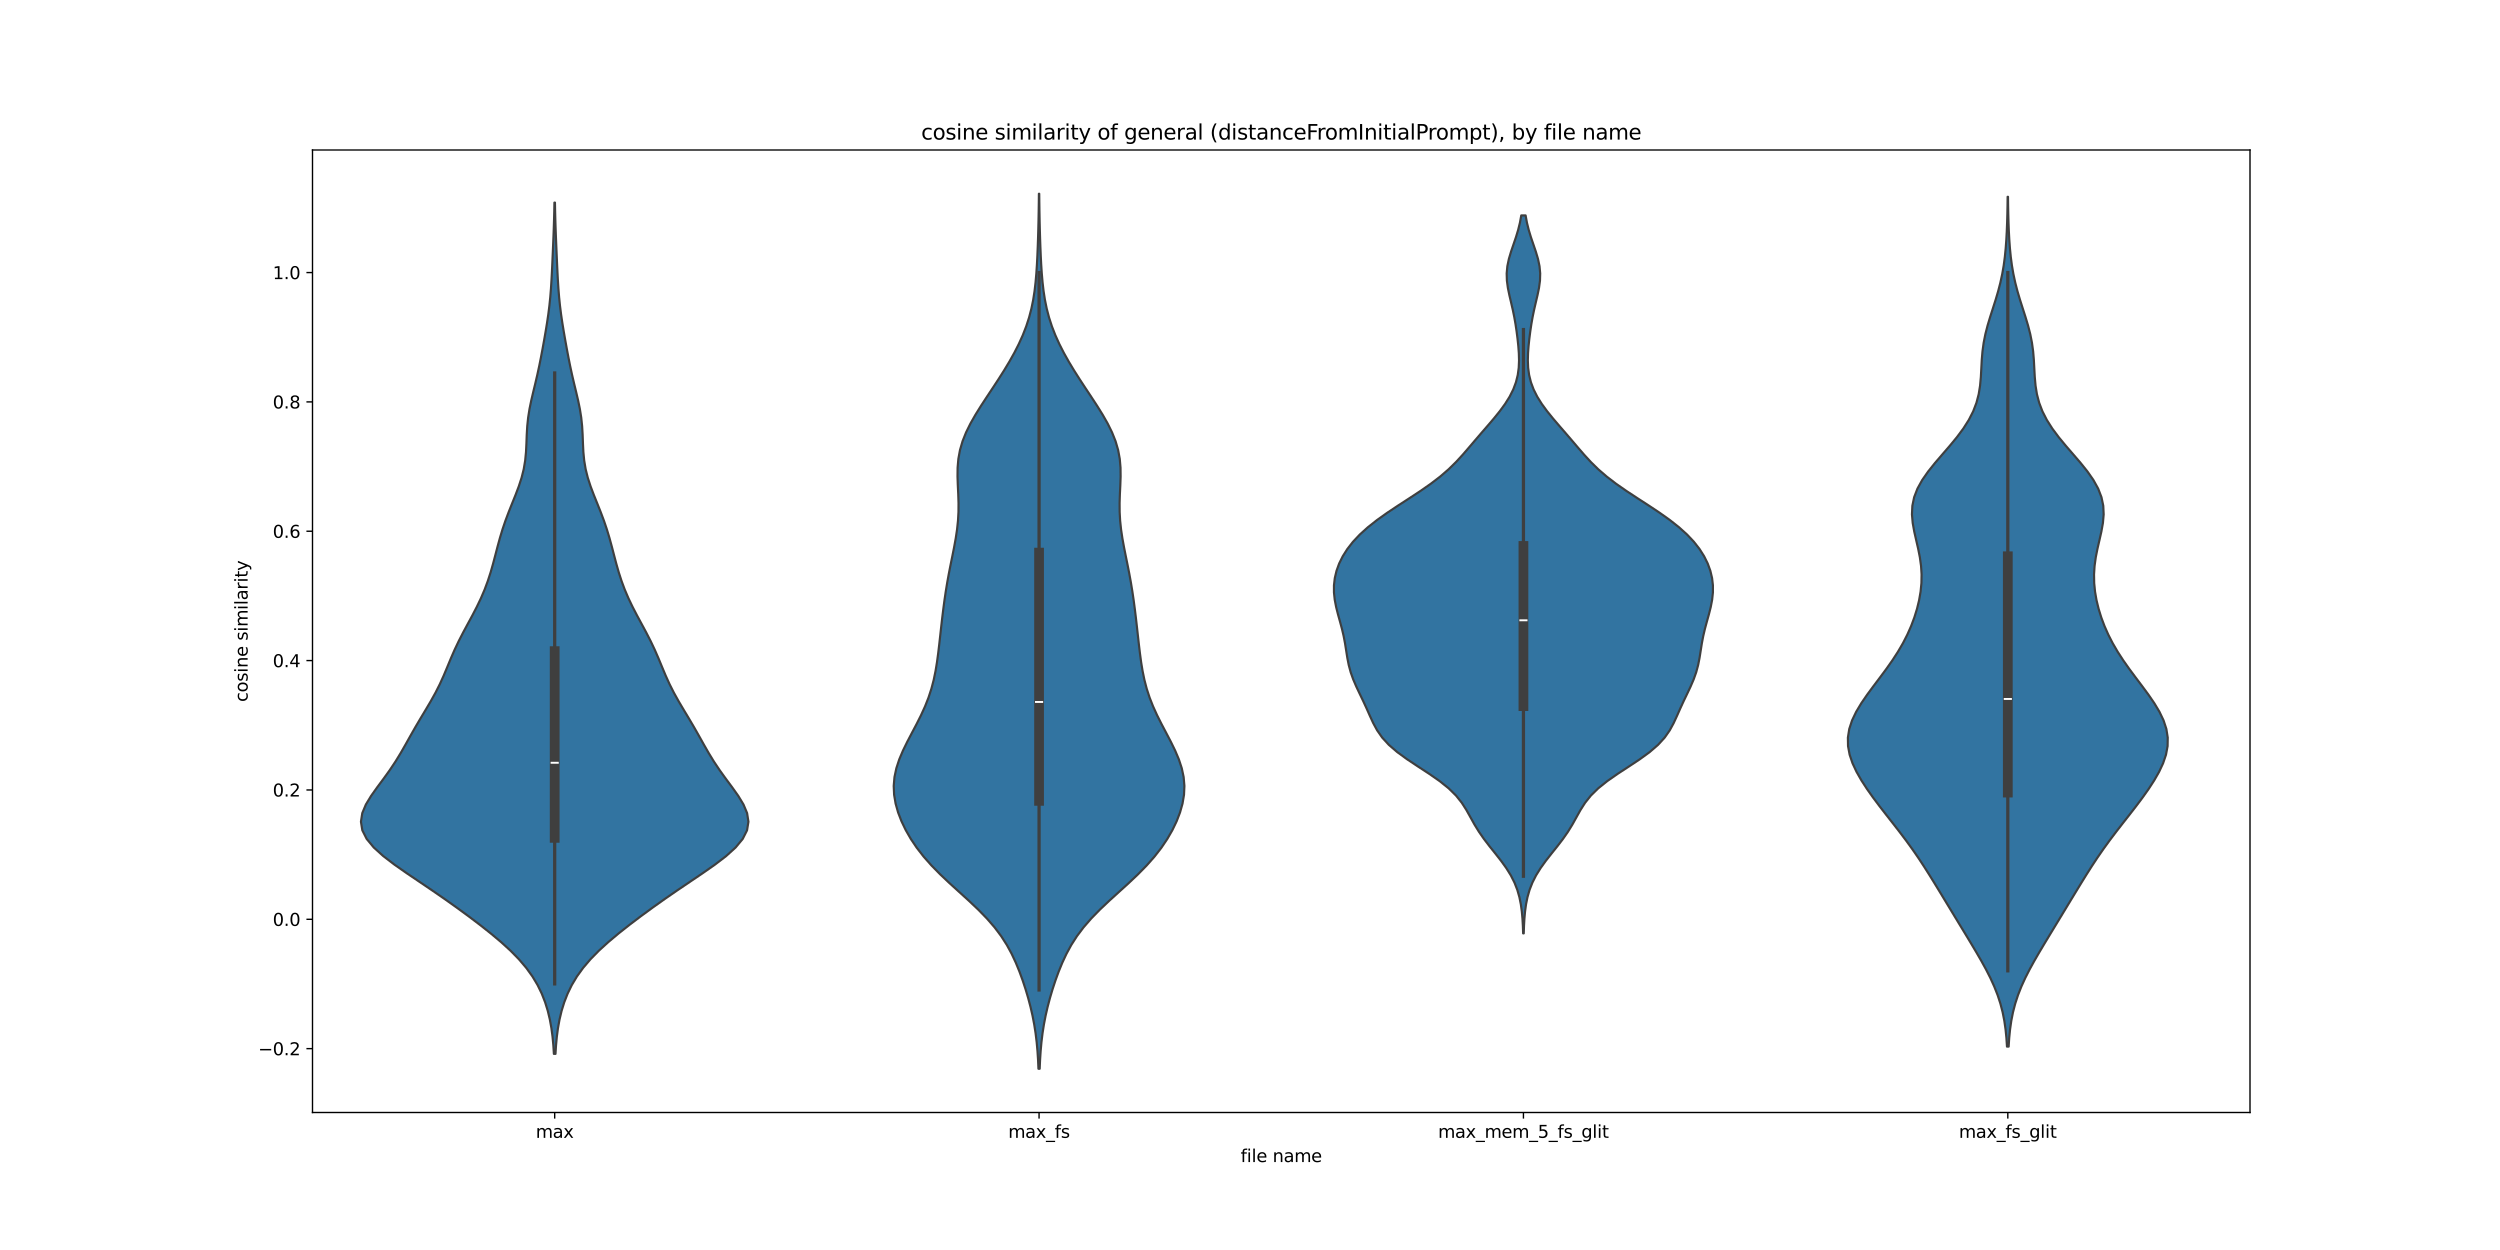 <?xml version="1.0" encoding="utf-8" standalone="no"?>
<!DOCTYPE svg PUBLIC "-//W3C//DTD SVG 1.1//EN"
  "http://www.w3.org/Graphics/SVG/1.1/DTD/svg11.dtd">
<svg xmlns:xlink="http://www.w3.org/1999/xlink" width="1440pt" height="720pt" viewBox="0 0 1440 720" xmlns="http://www.w3.org/2000/svg" version="1.1">
 <defs>
  <style type="text/css">*{stroke-linejoin: round; stroke-linecap: butt}</style>
 </defs>
 <g id="figure_1">
  <g id="patch_1">
   <path d="M 0 720 
L 1440 720 
L 1440 0 
L 0 0 
z
" style="fill: #ffffff"/>
  </g>
  <g id="axes_1">
   <g id="patch_2">
    <path d="M 180 640.8 
L 1296 640.8 
L 1296 86.4 
L 180 86.4 
z
" style="fill: #ffffff"/>
   </g>
   <g id="PolyCollection_1">
    <defs>
     <path id="m64b362cf32" d="M 319.964 -112.968 
L 319.036 -112.968 
L 318.723 -117.921 
L 318.259 -122.874 
L 317.601 -127.827 
L 316.703 -132.78 
L 315.519 -137.733 
L 313.992 -142.686 
L 312.061 -147.639 
L 309.653 -152.592 
L 306.693 -157.544 
L 303.12 -162.497 
L 298.899 -167.45 
L 294.044 -172.403 
L 288.615 -177.356 
L 282.713 -182.309 
L 276.448 -187.262 
L 269.909 -192.215 
L 263.147 -197.168 
L 256.174 -202.121 
L 248.997 -207.074 
L 241.669 -212.027 
L 234.331 -216.98 
L 227.245 -221.933 
L 220.765 -226.885 
L 215.294 -231.838 
L 211.191 -236.791 
L 208.702 -241.744 
L 207.9 -246.697 
L 208.671 -251.65 
L 210.743 -256.603 
L 213.741 -261.556 
L 217.261 -266.509 
L 220.937 -271.462 
L 224.501 -276.415 
L 227.806 -281.368 
L 230.834 -286.321 
L 233.668 -291.274 
L 236.437 -296.227 
L 239.256 -301.179 
L 242.174 -306.132 
L 245.152 -311.085 
L 248.083 -316.038 
L 250.84 -320.991 
L 253.341 -325.944 
L 255.586 -330.897 
L 257.662 -335.85 
L 259.711 -340.803 
L 261.868 -345.756 
L 264.217 -350.709 
L 266.759 -355.662 
L 269.427 -360.615 
L 272.105 -365.568 
L 274.675 -370.521 
L 277.042 -375.473 
L 279.152 -380.426 
L 280.992 -385.379 
L 282.591 -390.332 
L 284.005 -395.285 
L 285.31 -400.238 
L 286.597 -405.191 
L 287.951 -410.144 
L 289.445 -415.097 
L 291.121 -420.05 
L 292.976 -425.003 
L 294.953 -429.956 
L 296.946 -434.909 
L 298.817 -439.862 
L 300.426 -444.815 
L 301.665 -449.767 
L 302.499 -454.72 
L 302.975 -459.673 
L 303.219 -464.626 
L 303.401 -469.579 
L 303.691 -474.532 
L 304.209 -479.485 
L 304.995 -484.438 
L 306.013 -489.391 
L 307.173 -494.344 
L 308.371 -499.297 
L 309.525 -504.25 
L 310.596 -509.203 
L 311.587 -514.156 
L 312.518 -519.108 
L 313.413 -524.061 
L 314.274 -529.014 
L 315.084 -533.967 
L 315.816 -538.92 
L 316.443 -543.873 
L 316.952 -548.826 
L 317.351 -553.779 
L 317.664 -558.732 
L 317.921 -563.685 
L 318.15 -568.638 
L 318.369 -573.591 
L 318.583 -578.544 
L 318.787 -583.497 
L 318.972 -588.45 
L 319.129 -593.402 
L 319.253 -598.355 
L 319.345 -603.308 
L 319.655 -603.308 
L 319.655 -603.308 
L 319.747 -598.355 
L 319.871 -593.402 
L 320.028 -588.45 
L 320.213 -583.497 
L 320.417 -578.544 
L 320.631 -573.591 
L 320.85 -568.638 
L 321.079 -563.685 
L 321.336 -558.732 
L 321.649 -553.779 
L 322.048 -548.826 
L 322.557 -543.873 
L 323.184 -538.92 
L 323.916 -533.967 
L 324.726 -529.014 
L 325.587 -524.061 
L 326.482 -519.108 
L 327.413 -514.156 
L 328.404 -509.203 
L 329.475 -504.25 
L 330.629 -499.297 
L 331.827 -494.344 
L 332.987 -489.391 
L 334.005 -484.438 
L 334.791 -479.485 
L 335.309 -474.532 
L 335.599 -469.579 
L 335.781 -464.626 
L 336.025 -459.673 
L 336.501 -454.72 
L 337.335 -449.767 
L 338.574 -444.815 
L 340.183 -439.862 
L 342.054 -434.909 
L 344.047 -429.956 
L 346.024 -425.003 
L 347.879 -420.05 
L 349.555 -415.097 
L 351.049 -410.144 
L 352.403 -405.191 
L 353.69 -400.238 
L 354.995 -395.285 
L 356.409 -390.332 
L 358.008 -385.379 
L 359.848 -380.426 
L 361.958 -375.473 
L 364.325 -370.521 
L 366.895 -365.568 
L 369.573 -360.615 
L 372.241 -355.662 
L 374.783 -350.709 
L 377.132 -345.756 
L 379.289 -340.803 
L 381.338 -335.85 
L 383.414 -330.897 
L 385.659 -325.944 
L 388.16 -320.991 
L 390.917 -316.038 
L 393.848 -311.085 
L 396.826 -306.132 
L 399.744 -301.179 
L 402.563 -296.227 
L 405.332 -291.274 
L 408.166 -286.321 
L 411.194 -281.368 
L 414.499 -276.415 
L 418.063 -271.462 
L 421.739 -266.509 
L 425.259 -261.556 
L 428.257 -256.603 
L 430.329 -251.65 
L 431.1 -246.697 
L 430.298 -241.744 
L 427.809 -236.791 
L 423.706 -231.838 
L 418.235 -226.885 
L 411.755 -221.933 
L 404.669 -216.98 
L 397.331 -212.027 
L 390.003 -207.074 
L 382.826 -202.121 
L 375.853 -197.168 
L 369.091 -192.215 
L 362.552 -187.262 
L 356.287 -182.309 
L 350.385 -177.356 
L 344.956 -172.403 
L 340.101 -167.45 
L 335.88 -162.497 
L 332.307 -157.544 
L 329.347 -152.592 
L 326.939 -147.639 
L 325.008 -142.686 
L 323.481 -137.733 
L 322.297 -132.78 
L 321.399 -127.827 
L 320.741 -122.874 
L 320.277 -117.921 
L 319.964 -112.968 
z
" style="stroke: #3f3f3f; stroke-width: 1.25"/>
    </defs>
    <g clip-path="url(#p34cb17f5b5)">
     <use xlink:href="#m64b362cf32" x="0" y="720" style="fill: #3274a1; stroke: #3f3f3f; stroke-width: 1.25"/>
    </g>
   </g>
   <g id="PolyCollection_2">
    <defs>
     <path id="m349a19dcda" d="M 598.857 -104.4 
L 598.143 -104.4 
L 597.917 -109.491 
L 597.587 -114.582 
L 597.126 -119.673 
L 596.508 -124.764 
L 595.714 -129.855 
L 594.735 -134.945 
L 593.571 -140.036 
L 592.228 -145.127 
L 590.717 -150.218 
L 589.04 -155.309 
L 587.182 -160.4 
L 585.099 -165.491 
L 582.72 -170.582 
L 579.949 -175.673 
L 576.689 -180.764 
L 572.863 -185.855 
L 568.445 -190.945 
L 563.484 -196.036 
L 558.106 -201.127 
L 552.503 -206.218 
L 546.899 -211.309 
L 541.512 -216.4 
L 536.516 -221.491 
L 532.017 -226.582 
L 528.058 -231.673 
L 524.63 -236.764 
L 521.703 -241.855 
L 519.258 -246.945 
L 517.3 -252.036 
L 515.866 -257.127 
L 515.01 -262.218 
L 514.784 -267.309 
L 515.218 -272.4 
L 516.299 -277.491 
L 517.966 -282.582 
L 520.114 -287.673 
L 522.601 -292.764 
L 525.267 -297.855 
L 527.953 -302.945 
L 530.511 -308.036 
L 532.828 -313.127 
L 534.831 -318.218 
L 536.49 -323.309 
L 537.82 -328.4 
L 538.868 -333.491 
L 539.702 -338.582 
L 540.39 -343.673 
L 540.996 -348.764 
L 541.564 -353.855 
L 542.129 -358.945 
L 542.711 -364.036 
L 543.33 -369.127 
L 544.005 -374.218 
L 544.754 -379.309 
L 545.59 -384.4 
L 546.515 -389.491 
L 547.513 -394.582 
L 548.547 -399.673 
L 549.562 -404.764 
L 550.489 -409.855 
L 551.254 -414.945 
L 551.796 -420.036 
L 552.078 -425.127 
L 552.108 -430.218 
L 551.946 -435.309 
L 551.702 -440.4 
L 551.524 -445.491 
L 551.578 -450.582 
L 552.016 -455.673 
L 552.948 -460.764 
L 554.431 -465.855 
L 556.459 -470.945 
L 558.972 -476.036 
L 561.871 -481.127 
L 565.041 -486.218 
L 568.366 -491.309 
L 571.741 -496.4 
L 575.08 -501.491 
L 578.313 -506.582 
L 581.381 -511.673 
L 584.235 -516.764 
L 586.829 -521.855 
L 589.128 -526.945 
L 591.105 -532.036 
L 592.753 -537.127 
L 594.081 -542.218 
L 595.118 -547.309 
L 595.907 -552.4 
L 596.496 -557.491 
L 596.936 -562.582 
L 597.269 -567.673 
L 597.53 -572.764 
L 597.742 -577.855 
L 597.917 -582.945 
L 598.062 -588.036 
L 598.182 -593.127 
L 598.278 -598.218 
L 598.351 -603.309 
L 598.404 -608.4 
L 598.596 -608.4 
L 598.596 -608.4 
L 598.649 -603.309 
L 598.722 -598.218 
L 598.818 -593.127 
L 598.938 -588.036 
L 599.083 -582.945 
L 599.258 -577.855 
L 599.47 -572.764 
L 599.731 -567.673 
L 600.064 -562.582 
L 600.504 -557.491 
L 601.093 -552.4 
L 601.882 -547.309 
L 602.919 -542.218 
L 604.247 -537.127 
L 605.895 -532.036 
L 607.872 -526.945 
L 610.171 -521.855 
L 612.765 -516.764 
L 615.619 -511.673 
L 618.687 -506.582 
L 621.92 -501.491 
L 625.259 -496.4 
L 628.634 -491.309 
L 631.959 -486.218 
L 635.129 -481.127 
L 638.028 -476.036 
L 640.541 -470.945 
L 642.569 -465.855 
L 644.052 -460.764 
L 644.984 -455.673 
L 645.422 -450.582 
L 645.476 -445.491 
L 645.298 -440.4 
L 645.054 -435.309 
L 644.892 -430.218 
L 644.922 -425.127 
L 645.204 -420.036 
L 645.746 -414.945 
L 646.511 -409.855 
L 647.438 -404.764 
L 648.453 -399.673 
L 649.487 -394.582 
L 650.485 -389.491 
L 651.41 -384.4 
L 652.246 -379.309 
L 652.995 -374.218 
L 653.67 -369.127 
L 654.289 -364.036 
L 654.871 -358.945 
L 655.436 -353.855 
L 656.004 -348.764 
L 656.61 -343.673 
L 657.298 -338.582 
L 658.132 -333.491 
L 659.18 -328.4 
L 660.51 -323.309 
L 662.169 -318.218 
L 664.172 -313.127 
L 666.489 -308.036 
L 669.047 -302.945 
L 671.733 -297.855 
L 674.399 -292.764 
L 676.886 -287.673 
L 679.034 -282.582 
L 680.701 -277.491 
L 681.782 -272.4 
L 682.216 -267.309 
L 681.99 -262.218 
L 681.134 -257.127 
L 679.7 -252.036 
L 677.742 -246.945 
L 675.297 -241.855 
L 672.37 -236.764 
L 668.942 -231.673 
L 664.983 -226.582 
L 660.484 -221.491 
L 655.488 -216.4 
L 650.101 -211.309 
L 644.497 -206.218 
L 638.894 -201.127 
L 633.516 -196.036 
L 628.555 -190.945 
L 624.137 -185.855 
L 620.311 -180.764 
L 617.051 -175.673 
L 614.28 -170.582 
L 611.901 -165.491 
L 609.818 -160.4 
L 607.96 -155.309 
L 606.283 -150.218 
L 604.772 -145.127 
L 603.429 -140.036 
L 602.265 -134.945 
L 601.286 -129.855 
L 600.492 -124.764 
L 599.874 -119.673 
L 599.413 -114.582 
L 599.083 -109.491 
L 598.857 -104.4 
z
" style="stroke: #3f3f3f; stroke-width: 1.25"/>
    </defs>
    <g clip-path="url(#p34cb17f5b5)">
     <use xlink:href="#m349a19dcda" x="0" y="720" style="fill: #3274a1; stroke: #3f3f3f; stroke-width: 1.25"/>
    </g>
   </g>
   <g id="PolyCollection_3">
    <defs>
     <path id="mde42ad1fd8" d="M 877.678 -182.373 
L 877.322 -182.373 
L 877.18 -186.55 
L 876.946 -190.727 
L 876.575 -194.904 
L 876.006 -199.081 
L 875.165 -203.258 
L 873.967 -207.435 
L 872.337 -211.613 
L 870.224 -215.79 
L 867.627 -219.967 
L 864.619 -224.144 
L 861.345 -228.321 
L 858.002 -232.498 
L 854.799 -236.675 
L 851.89 -240.853 
L 849.321 -245.03 
L 846.994 -249.207 
L 844.667 -253.384 
L 842.005 -257.561 
L 838.671 -261.738 
L 834.424 -265.915 
L 829.212 -270.093 
L 823.218 -274.27 
L 816.823 -278.447 
L 810.524 -282.624 
L 804.792 -286.801 
L 799.959 -290.978 
L 796.138 -295.155 
L 793.224 -299.333 
L 790.961 -303.51 
L 789.036 -307.687 
L 787.186 -311.864 
L 785.264 -316.041 
L 783.261 -320.218 
L 781.283 -324.395 
L 779.485 -328.573 
L 777.998 -332.75 
L 776.871 -336.927 
L 776.047 -341.104 
L 775.388 -345.281 
L 774.727 -349.458 
L 773.933 -353.635 
L 772.954 -357.813 
L 771.828 -361.99 
L 770.666 -366.167 
L 769.612 -370.344 
L 768.806 -374.521 
L 768.364 -378.698 
L 768.361 -382.875 
L 768.845 -387.053 
L 769.837 -391.23 
L 771.354 -395.407 
L 773.417 -399.584 
L 776.058 -403.761 
L 779.324 -407.938 
L 783.258 -412.115 
L 787.882 -416.293 
L 793.174 -420.47 
L 799.043 -424.647 
L 805.322 -428.824 
L 811.777 -433.001 
L 818.133 -437.178 
L 824.133 -441.355 
L 829.585 -445.533 
L 834.414 -449.71 
L 838.673 -453.887 
L 842.512 -458.064 
L 846.126 -462.241 
L 849.682 -466.418 
L 853.273 -470.595 
L 856.894 -474.773 
L 860.462 -478.95 
L 863.845 -483.127 
L 866.904 -487.304 
L 869.523 -491.481 
L 871.627 -495.658 
L 873.188 -499.835 
L 874.223 -504.013 
L 874.788 -508.19 
L 874.964 -512.367 
L 874.85 -516.544 
L 874.537 -520.721 
L 874.096 -524.898 
L 873.565 -529.075 
L 872.943 -533.253 
L 872.208 -537.43 
L 871.347 -541.607 
L 870.382 -545.784 
L 869.398 -549.961 
L 868.538 -554.138 
L 867.973 -558.315 
L 867.847 -562.493 
L 868.234 -566.67 
L 869.107 -570.847 
L 870.344 -575.024 
L 871.765 -579.201 
L 873.185 -583.378 
L 874.453 -587.555 
L 875.482 -591.733 
L 876.247 -595.91 
L 878.753 -595.91 
L 878.753 -595.91 
L 879.518 -591.733 
L 880.547 -587.555 
L 881.815 -583.378 
L 883.235 -579.201 
L 884.656 -575.024 
L 885.893 -570.847 
L 886.766 -566.67 
L 887.153 -562.493 
L 887.027 -558.315 
L 886.462 -554.138 
L 885.602 -549.961 
L 884.618 -545.784 
L 883.653 -541.607 
L 882.792 -537.43 
L 882.057 -533.253 
L 881.435 -529.075 
L 880.904 -524.898 
L 880.463 -520.721 
L 880.15 -516.544 
L 880.036 -512.367 
L 880.212 -508.19 
L 880.777 -504.013 
L 881.812 -499.835 
L 883.373 -495.658 
L 885.477 -491.481 
L 888.096 -487.304 
L 891.155 -483.127 
L 894.538 -478.95 
L 898.106 -474.773 
L 901.727 -470.595 
L 905.318 -466.418 
L 908.874 -462.241 
L 912.488 -458.064 
L 916.327 -453.887 
L 920.586 -449.71 
L 925.415 -445.533 
L 930.867 -441.355 
L 936.867 -437.178 
L 943.223 -433.001 
L 949.678 -428.824 
L 955.957 -424.647 
L 961.826 -420.47 
L 967.118 -416.293 
L 971.742 -412.115 
L 975.676 -407.938 
L 978.942 -403.761 
L 981.583 -399.584 
L 983.646 -395.407 
L 985.163 -391.23 
L 986.155 -387.053 
L 986.639 -382.875 
L 986.636 -378.698 
L 986.194 -374.521 
L 985.388 -370.344 
L 984.334 -366.167 
L 983.172 -361.99 
L 982.046 -357.813 
L 981.067 -353.635 
L 980.273 -349.458 
L 979.612 -345.281 
L 978.953 -341.104 
L 978.129 -336.927 
L 977.002 -332.75 
L 975.515 -328.573 
L 973.717 -324.395 
L 971.739 -320.218 
L 969.736 -316.041 
L 967.814 -311.864 
L 965.964 -307.687 
L 964.039 -303.51 
L 961.776 -299.333 
L 958.862 -295.155 
L 955.041 -290.978 
L 950.208 -286.801 
L 944.476 -282.624 
L 938.177 -278.447 
L 931.782 -274.27 
L 925.788 -270.093 
L 920.576 -265.915 
L 916.329 -261.738 
L 912.995 -257.561 
L 910.333 -253.384 
L 908.006 -249.207 
L 905.679 -245.03 
L 903.11 -240.853 
L 900.201 -236.675 
L 896.998 -232.498 
L 893.655 -228.321 
L 890.381 -224.144 
L 887.373 -219.967 
L 884.776 -215.79 
L 882.663 -211.613 
L 881.033 -207.435 
L 879.835 -203.258 
L 878.994 -199.081 
L 878.425 -194.904 
L 878.054 -190.727 
L 877.82 -186.55 
L 877.678 -182.373 
z
" style="stroke: #3f3f3f; stroke-width: 1.25"/>
    </defs>
    <g clip-path="url(#p34cb17f5b5)">
     <use xlink:href="#mde42ad1fd8" x="0" y="720" style="fill: #3274a1; stroke: #3f3f3f; stroke-width: 1.25"/>
    </g>
   </g>
   <g id="PolyCollection_4">
    <defs>
     <path id="m634a691102" d="M 1156.98 -117.163 
L 1156.02 -117.163 
L 1155.694 -122.107 
L 1155.201 -127.051 
L 1154.493 -131.996 
L 1153.518 -136.94 
L 1152.237 -141.884 
L 1150.625 -146.829 
L 1148.68 -151.773 
L 1146.426 -156.717 
L 1143.908 -161.662 
L 1141.186 -166.606 
L 1138.322 -171.55 
L 1135.375 -176.494 
L 1132.387 -181.439 
L 1129.384 -186.383 
L 1126.381 -191.327 
L 1123.382 -196.272 
L 1120.385 -201.216 
L 1117.384 -206.16 
L 1114.367 -211.105 
L 1111.307 -216.049 
L 1108.168 -220.993 
L 1104.909 -225.937 
L 1101.494 -230.882 
L 1097.911 -235.826 
L 1094.175 -240.77 
L 1090.334 -245.715 
L 1086.458 -250.659 
L 1082.627 -255.603 
L 1078.92 -260.548 
L 1075.417 -265.492 
L 1072.204 -270.436 
L 1069.381 -275.38 
L 1067.068 -280.325 
L 1065.391 -285.269 
L 1064.468 -290.213 
L 1064.384 -295.158 
L 1065.168 -300.102 
L 1066.786 -305.046 
L 1069.144 -309.99 
L 1072.102 -314.935 
L 1075.493 -319.879 
L 1079.139 -324.823 
L 1082.872 -329.768 
L 1086.54 -334.712 
L 1090.022 -339.656 
L 1093.229 -344.601 
L 1096.107 -349.545 
L 1098.637 -354.489 
L 1100.821 -359.433 
L 1102.671 -364.378 
L 1104.199 -369.322 
L 1105.4 -374.266 
L 1106.258 -379.211 
L 1106.743 -384.155 
L 1106.832 -389.099 
L 1106.518 -394.044 
L 1105.834 -398.988 
L 1104.856 -403.932 
L 1103.718 -408.876 
L 1102.599 -413.821 
L 1101.714 -418.765 
L 1101.285 -423.709 
L 1101.515 -428.654 
L 1102.547 -433.598 
L 1104.446 -438.542 
L 1107.181 -443.487 
L 1110.628 -448.431 
L 1114.594 -453.375 
L 1118.841 -458.319 
L 1123.118 -463.264 
L 1127.193 -468.208 
L 1130.872 -473.152 
L 1134.015 -478.097 
L 1136.541 -483.041 
L 1138.43 -487.985 
L 1139.724 -492.93 
L 1140.523 -497.874 
L 1140.969 -502.818 
L 1141.235 -507.762 
L 1141.498 -512.707 
L 1141.914 -517.651 
L 1142.59 -522.595 
L 1143.572 -527.54 
L 1144.841 -532.484 
L 1146.321 -537.428 
L 1147.905 -542.372 
L 1149.477 -547.317 
L 1150.938 -552.261 
L 1152.217 -557.205 
L 1153.282 -562.15 
L 1154.132 -567.094 
L 1154.787 -572.038 
L 1155.278 -576.983 
L 1155.641 -581.927 
L 1155.906 -586.871 
L 1156.097 -591.815 
L 1156.233 -596.76 
L 1156.328 -601.704 
L 1156.393 -606.648 
L 1156.607 -606.648 
L 1156.607 -606.648 
L 1156.672 -601.704 
L 1156.767 -596.76 
L 1156.903 -591.815 
L 1157.094 -586.871 
L 1157.359 -581.927 
L 1157.722 -576.983 
L 1158.213 -572.038 
L 1158.868 -567.094 
L 1159.718 -562.15 
L 1160.783 -557.205 
L 1162.062 -552.261 
L 1163.523 -547.317 
L 1165.095 -542.372 
L 1166.679 -537.428 
L 1168.159 -532.484 
L 1169.428 -527.54 
L 1170.41 -522.595 
L 1171.086 -517.651 
L 1171.502 -512.707 
L 1171.765 -507.762 
L 1172.031 -502.818 
L 1172.477 -497.874 
L 1173.276 -492.93 
L 1174.57 -487.985 
L 1176.459 -483.041 
L 1178.985 -478.097 
L 1182.128 -473.152 
L 1185.807 -468.208 
L 1189.882 -463.264 
L 1194.159 -458.319 
L 1198.406 -453.375 
L 1202.372 -448.431 
L 1205.819 -443.487 
L 1208.554 -438.542 
L 1210.453 -433.598 
L 1211.485 -428.654 
L 1211.715 -423.709 
L 1211.286 -418.765 
L 1210.401 -413.821 
L 1209.282 -408.876 
L 1208.144 -403.932 
L 1207.166 -398.988 
L 1206.482 -394.044 
L 1206.168 -389.099 
L 1206.257 -384.155 
L 1206.742 -379.211 
L 1207.6 -374.266 
L 1208.801 -369.322 
L 1210.329 -364.378 
L 1212.179 -359.433 
L 1214.363 -354.489 
L 1216.893 -349.545 
L 1219.771 -344.601 
L 1222.978 -339.656 
L 1226.46 -334.712 
L 1230.128 -329.768 
L 1233.861 -324.823 
L 1237.507 -319.879 
L 1240.898 -314.935 
L 1243.856 -309.99 
L 1246.214 -305.046 
L 1247.832 -300.102 
L 1248.616 -295.158 
L 1248.532 -290.213 
L 1247.609 -285.269 
L 1245.932 -280.325 
L 1243.619 -275.38 
L 1240.796 -270.436 
L 1237.583 -265.492 
L 1234.08 -260.548 
L 1230.373 -255.603 
L 1226.542 -250.659 
L 1222.666 -245.715 
L 1218.825 -240.77 
L 1215.089 -235.826 
L 1211.506 -230.882 
L 1208.091 -225.937 
L 1204.832 -220.993 
L 1201.693 -216.049 
L 1198.633 -211.105 
L 1195.616 -206.16 
L 1192.615 -201.216 
L 1189.618 -196.272 
L 1186.619 -191.327 
L 1183.616 -186.383 
L 1180.613 -181.439 
L 1177.625 -176.494 
L 1174.678 -171.55 
L 1171.814 -166.606 
L 1169.092 -161.662 
L 1166.574 -156.717 
L 1164.32 -151.773 
L 1162.375 -146.829 
L 1160.763 -141.884 
L 1159.482 -136.94 
L 1158.507 -131.996 
L 1157.799 -127.051 
L 1157.306 -122.107 
L 1156.98 -117.163 
z
" style="stroke: #3f3f3f; stroke-width: 1.25"/>
    </defs>
    <g clip-path="url(#p34cb17f5b5)">
     <use xlink:href="#m634a691102" x="0" y="720" style="fill: #3274a1; stroke: #3f3f3f; stroke-width: 1.25"/>
    </g>
   </g>
   <g id="matplotlib.axis_1">
    <g id="xtick_1">
     <g id="line2d_1">
      <defs>
       <path id="m7891c10d62" d="M 0 0 
L 0 3.5 
" style="stroke: #000000; stroke-width: 0.8"/>
      </defs>
      <g>
       <use xlink:href="#m7891c10d62" x="319.5" y="640.8" style="stroke: #000000; stroke-width: 0.8"/>
      </g>
     </g>
     <g id="text_1">
      <!-- max -->
      <g transform="translate(308.606 655.398) scale(0.1 -0.1)">
       <defs>
        <path id="DejaVuSans-6d" d="M 3328 2828 
Q 3544 3216 3844 3400 
Q 4144 3584 4550 3584 
Q 5097 3584 5394 3201 
Q 5691 2819 5691 2113 
L 5691 0 
L 5113 0 
L 5113 2094 
Q 5113 2597 4934 2840 
Q 4756 3084 4391 3084 
Q 3944 3084 3684 2787 
Q 3425 2491 3425 1978 
L 3425 0 
L 2847 0 
L 2847 2094 
Q 2847 2600 2669 2842 
Q 2491 3084 2119 3084 
Q 1678 3084 1418 2786 
Q 1159 2488 1159 1978 
L 1159 0 
L 581 0 
L 581 3500 
L 1159 3500 
L 1159 2956 
Q 1356 3278 1631 3431 
Q 1906 3584 2284 3584 
Q 2666 3584 2933 3390 
Q 3200 3197 3328 2828 
z
" transform="scale(0.016)"/>
        <path id="DejaVuSans-61" d="M 2194 1759 
Q 1497 1759 1228 1600 
Q 959 1441 959 1056 
Q 959 750 1161 570 
Q 1363 391 1709 391 
Q 2188 391 2477 730 
Q 2766 1069 2766 1631 
L 2766 1759 
L 2194 1759 
z
M 3341 1997 
L 3341 0 
L 2766 0 
L 2766 531 
Q 2569 213 2275 61 
Q 1981 -91 1556 -91 
Q 1019 -91 701 211 
Q 384 513 384 1019 
Q 384 1609 779 1909 
Q 1175 2209 1959 2209 
L 2766 2209 
L 2766 2266 
Q 2766 2663 2505 2880 
Q 2244 3097 1772 3097 
Q 1472 3097 1187 3025 
Q 903 2953 641 2809 
L 641 3341 
Q 956 3463 1253 3523 
Q 1550 3584 1831 3584 
Q 2591 3584 2966 3190 
Q 3341 2797 3341 1997 
z
" transform="scale(0.016)"/>
        <path id="DejaVuSans-78" d="M 3513 3500 
L 2247 1797 
L 3578 0 
L 2900 0 
L 1881 1375 
L 863 0 
L 184 0 
L 1544 1831 
L 300 3500 
L 978 3500 
L 1906 2253 
L 2834 3500 
L 3513 3500 
z
" transform="scale(0.016)"/>
       </defs>
       <use xlink:href="#DejaVuSans-6d"/>
       <use xlink:href="#DejaVuSans-61" x="97.412"/>
       <use xlink:href="#DejaVuSans-78" x="158.691"/>
      </g>
     </g>
    </g>
    <g id="xtick_2">
     <g id="line2d_2">
      <g>
       <use xlink:href="#m7891c10d62" x="598.5" y="640.8" style="stroke: #000000; stroke-width: 0.8"/>
      </g>
     </g>
     <g id="text_2">
      <!-- max_fs -->
      <g transform="translate(580.741 655.398) scale(0.1 -0.1)">
       <defs>
        <path id="DejaVuSans-5f" d="M 3263 -1063 
L 3263 -1509 
L -63 -1509 
L -63 -1063 
L 3263 -1063 
z
" transform="scale(0.016)"/>
        <path id="DejaVuSans-66" d="M 2375 4863 
L 2375 4384 
L 1825 4384 
Q 1516 4384 1395 4259 
Q 1275 4134 1275 3809 
L 1275 3500 
L 2222 3500 
L 2222 3053 
L 1275 3053 
L 1275 0 
L 697 0 
L 697 3053 
L 147 3053 
L 147 3500 
L 697 3500 
L 697 3744 
Q 697 4328 969 4595 
Q 1241 4863 1831 4863 
L 2375 4863 
z
" transform="scale(0.016)"/>
        <path id="DejaVuSans-73" d="M 2834 3397 
L 2834 2853 
Q 2591 2978 2328 3040 
Q 2066 3103 1784 3103 
Q 1356 3103 1142 2972 
Q 928 2841 928 2578 
Q 928 2378 1081 2264 
Q 1234 2150 1697 2047 
L 1894 2003 
Q 2506 1872 2764 1633 
Q 3022 1394 3022 966 
Q 3022 478 2636 193 
Q 2250 -91 1575 -91 
Q 1294 -91 989 -36 
Q 684 19 347 128 
L 347 722 
Q 666 556 975 473 
Q 1284 391 1588 391 
Q 1994 391 2212 530 
Q 2431 669 2431 922 
Q 2431 1156 2273 1281 
Q 2116 1406 1581 1522 
L 1381 1569 
Q 847 1681 609 1914 
Q 372 2147 372 2553 
Q 372 3047 722 3315 
Q 1072 3584 1716 3584 
Q 2034 3584 2315 3537 
Q 2597 3491 2834 3397 
z
" transform="scale(0.016)"/>
       </defs>
       <use xlink:href="#DejaVuSans-6d"/>
       <use xlink:href="#DejaVuSans-61" x="97.412"/>
       <use xlink:href="#DejaVuSans-78" x="158.691"/>
       <use xlink:href="#DejaVuSans-5f" x="217.871"/>
       <use xlink:href="#DejaVuSans-66" x="267.871"/>
       <use xlink:href="#DejaVuSans-73" x="303.076"/>
      </g>
     </g>
    </g>
    <g id="xtick_3">
     <g id="line2d_3">
      <g>
       <use xlink:href="#m7891c10d62" x="877.5" y="640.8" style="stroke: #000000; stroke-width: 0.8"/>
      </g>
     </g>
     <g id="text_3">
      <!-- max_mem_5_fs_glit -->
      <g transform="translate(828.33 655.398) scale(0.1 -0.1)">
       <defs>
        <path id="DejaVuSans-65" d="M 3597 1894 
L 3597 1613 
L 953 1613 
Q 991 1019 1311 708 
Q 1631 397 2203 397 
Q 2534 397 2845 478 
Q 3156 559 3463 722 
L 3463 178 
Q 3153 47 2828 -22 
Q 2503 -91 2169 -91 
Q 1331 -91 842 396 
Q 353 884 353 1716 
Q 353 2575 817 3079 
Q 1281 3584 2069 3584 
Q 2775 3584 3186 3129 
Q 3597 2675 3597 1894 
z
M 3022 2063 
Q 3016 2534 2758 2815 
Q 2500 3097 2075 3097 
Q 1594 3097 1305 2825 
Q 1016 2553 972 2059 
L 3022 2063 
z
" transform="scale(0.016)"/>
        <path id="DejaVuSans-35" d="M 691 4666 
L 3169 4666 
L 3169 4134 
L 1269 4134 
L 1269 2991 
Q 1406 3038 1543 3061 
Q 1681 3084 1819 3084 
Q 2600 3084 3056 2656 
Q 3513 2228 3513 1497 
Q 3513 744 3044 326 
Q 2575 -91 1722 -91 
Q 1428 -91 1123 -41 
Q 819 9 494 109 
L 494 744 
Q 775 591 1075 516 
Q 1375 441 1709 441 
Q 2250 441 2565 725 
Q 2881 1009 2881 1497 
Q 2881 1984 2565 2268 
Q 2250 2553 1709 2553 
Q 1456 2553 1204 2497 
Q 953 2441 691 2322 
L 691 4666 
z
" transform="scale(0.016)"/>
        <path id="DejaVuSans-67" d="M 2906 1791 
Q 2906 2416 2648 2759 
Q 2391 3103 1925 3103 
Q 1463 3103 1205 2759 
Q 947 2416 947 1791 
Q 947 1169 1205 825 
Q 1463 481 1925 481 
Q 2391 481 2648 825 
Q 2906 1169 2906 1791 
z
M 3481 434 
Q 3481 -459 3084 -895 
Q 2688 -1331 1869 -1331 
Q 1566 -1331 1297 -1286 
Q 1028 -1241 775 -1147 
L 775 -588 
Q 1028 -725 1275 -790 
Q 1522 -856 1778 -856 
Q 2344 -856 2625 -561 
Q 2906 -266 2906 331 
L 2906 616 
Q 2728 306 2450 153 
Q 2172 0 1784 0 
Q 1141 0 747 490 
Q 353 981 353 1791 
Q 353 2603 747 3093 
Q 1141 3584 1784 3584 
Q 2172 3584 2450 3431 
Q 2728 3278 2906 2969 
L 2906 3500 
L 3481 3500 
L 3481 434 
z
" transform="scale(0.016)"/>
        <path id="DejaVuSans-6c" d="M 603 4863 
L 1178 4863 
L 1178 0 
L 603 0 
L 603 4863 
z
" transform="scale(0.016)"/>
        <path id="DejaVuSans-69" d="M 603 3500 
L 1178 3500 
L 1178 0 
L 603 0 
L 603 3500 
z
M 603 4863 
L 1178 4863 
L 1178 4134 
L 603 4134 
L 603 4863 
z
" transform="scale(0.016)"/>
        <path id="DejaVuSans-74" d="M 1172 4494 
L 1172 3500 
L 2356 3500 
L 2356 3053 
L 1172 3053 
L 1172 1153 
Q 1172 725 1289 603 
Q 1406 481 1766 481 
L 2356 481 
L 2356 0 
L 1766 0 
Q 1100 0 847 248 
Q 594 497 594 1153 
L 594 3053 
L 172 3053 
L 172 3500 
L 594 3500 
L 594 4494 
L 1172 4494 
z
" transform="scale(0.016)"/>
       </defs>
       <use xlink:href="#DejaVuSans-6d"/>
       <use xlink:href="#DejaVuSans-61" x="97.412"/>
       <use xlink:href="#DejaVuSans-78" x="158.691"/>
       <use xlink:href="#DejaVuSans-5f" x="217.871"/>
       <use xlink:href="#DejaVuSans-6d" x="267.871"/>
       <use xlink:href="#DejaVuSans-65" x="365.283"/>
       <use xlink:href="#DejaVuSans-6d" x="426.807"/>
       <use xlink:href="#DejaVuSans-5f" x="524.219"/>
       <use xlink:href="#DejaVuSans-35" x="574.219"/>
       <use xlink:href="#DejaVuSans-5f" x="637.842"/>
       <use xlink:href="#DejaVuSans-66" x="687.842"/>
       <use xlink:href="#DejaVuSans-73" x="723.047"/>
       <use xlink:href="#DejaVuSans-5f" x="775.146"/>
       <use xlink:href="#DejaVuSans-67" x="825.146"/>
       <use xlink:href="#DejaVuSans-6c" x="888.623"/>
       <use xlink:href="#DejaVuSans-69" x="916.406"/>
       <use xlink:href="#DejaVuSans-74" x="944.189"/>
      </g>
     </g>
    </g>
    <g id="xtick_4">
     <g id="line2d_4">
      <g>
       <use xlink:href="#m7891c10d62" x="1156.5" y="640.8" style="stroke: #000000; stroke-width: 0.8"/>
      </g>
     </g>
     <g id="text_4">
      <!-- max_fs_glit -->
      <g transform="translate(1128.329 655.398) scale(0.1 -0.1)">
       <use xlink:href="#DejaVuSans-6d"/>
       <use xlink:href="#DejaVuSans-61" x="97.412"/>
       <use xlink:href="#DejaVuSans-78" x="158.691"/>
       <use xlink:href="#DejaVuSans-5f" x="217.871"/>
       <use xlink:href="#DejaVuSans-66" x="267.871"/>
       <use xlink:href="#DejaVuSans-73" x="303.076"/>
       <use xlink:href="#DejaVuSans-5f" x="355.176"/>
       <use xlink:href="#DejaVuSans-67" x="405.176"/>
       <use xlink:href="#DejaVuSans-6c" x="468.652"/>
       <use xlink:href="#DejaVuSans-69" x="496.436"/>
       <use xlink:href="#DejaVuSans-74" x="524.219"/>
      </g>
     </g>
    </g>
    <g id="text_5">
     <!-- file name -->
     <g transform="translate(714.616 669.355) scale(0.1 -0.1)">
      <defs>
       <path id="DejaVuSans-20" transform="scale(0.016)"/>
       <path id="DejaVuSans-6e" d="M 3513 2113 
L 3513 0 
L 2938 0 
L 2938 2094 
Q 2938 2591 2744 2837 
Q 2550 3084 2163 3084 
Q 1697 3084 1428 2787 
Q 1159 2491 1159 1978 
L 1159 0 
L 581 0 
L 581 3500 
L 1159 3500 
L 1159 2956 
Q 1366 3272 1645 3428 
Q 1925 3584 2291 3584 
Q 2894 3584 3203 3211 
Q 3513 2838 3513 2113 
z
" transform="scale(0.016)"/>
      </defs>
      <use xlink:href="#DejaVuSans-66"/>
      <use xlink:href="#DejaVuSans-69" x="35.205"/>
      <use xlink:href="#DejaVuSans-6c" x="62.988"/>
      <use xlink:href="#DejaVuSans-65" x="90.771"/>
      <use xlink:href="#DejaVuSans-20" x="152.295"/>
      <use xlink:href="#DejaVuSans-6e" x="184.082"/>
      <use xlink:href="#DejaVuSans-61" x="247.461"/>
      <use xlink:href="#DejaVuSans-6d" x="308.74"/>
      <use xlink:href="#DejaVuSans-65" x="406.152"/>
     </g>
    </g>
   </g>
   <g id="matplotlib.axis_2">
    <g id="ytick_1">
     <g id="line2d_5">
      <defs>
       <path id="m06242c6735" d="M 0 0 
L -3.5 0 
" style="stroke: #000000; stroke-width: 0.8"/>
      </defs>
      <g>
       <use xlink:href="#m06242c6735" x="180" y="604.019" style="stroke: #000000; stroke-width: 0.8"/>
      </g>
     </g>
     <g id="text_6">
      <!-- −0.2 -->
      <g transform="translate(148.717 607.818) scale(0.1 -0.1)">
       <defs>
        <path id="DejaVuSans-2212" d="M 678 2272 
L 4684 2272 
L 4684 1741 
L 678 1741 
L 678 2272 
z
" transform="scale(0.016)"/>
        <path id="DejaVuSans-30" d="M 2034 4250 
Q 1547 4250 1301 3770 
Q 1056 3291 1056 2328 
Q 1056 1369 1301 889 
Q 1547 409 2034 409 
Q 2525 409 2770 889 
Q 3016 1369 3016 2328 
Q 3016 3291 2770 3770 
Q 2525 4250 2034 4250 
z
M 2034 4750 
Q 2819 4750 3233 4129 
Q 3647 3509 3647 2328 
Q 3647 1150 3233 529 
Q 2819 -91 2034 -91 
Q 1250 -91 836 529 
Q 422 1150 422 2328 
Q 422 3509 836 4129 
Q 1250 4750 2034 4750 
z
" transform="scale(0.016)"/>
        <path id="DejaVuSans-2e" d="M 684 794 
L 1344 794 
L 1344 0 
L 684 0 
L 684 794 
z
" transform="scale(0.016)"/>
        <path id="DejaVuSans-32" d="M 1228 531 
L 3431 531 
L 3431 0 
L 469 0 
L 469 531 
Q 828 903 1448 1529 
Q 2069 2156 2228 2338 
Q 2531 2678 2651 2914 
Q 2772 3150 2772 3378 
Q 2772 3750 2511 3984 
Q 2250 4219 1831 4219 
Q 1534 4219 1204 4116 
Q 875 4013 500 3803 
L 500 4441 
Q 881 4594 1212 4672 
Q 1544 4750 1819 4750 
Q 2544 4750 2975 4387 
Q 3406 4025 3406 3419 
Q 3406 3131 3298 2873 
Q 3191 2616 2906 2266 
Q 2828 2175 2409 1742 
Q 1991 1309 1228 531 
z
" transform="scale(0.016)"/>
       </defs>
       <use xlink:href="#DejaVuSans-2212"/>
       <use xlink:href="#DejaVuSans-30" x="83.789"/>
       <use xlink:href="#DejaVuSans-2e" x="147.412"/>
       <use xlink:href="#DejaVuSans-32" x="179.199"/>
      </g>
     </g>
    </g>
    <g id="ytick_2">
     <g id="line2d_6">
      <g>
       <use xlink:href="#m06242c6735" x="180" y="529.513" style="stroke: #000000; stroke-width: 0.8"/>
      </g>
     </g>
     <g id="text_7">
      <!-- 0.0 -->
      <g transform="translate(157.097 533.313) scale(0.1 -0.1)">
       <use xlink:href="#DejaVuSans-30"/>
       <use xlink:href="#DejaVuSans-2e" x="63.623"/>
       <use xlink:href="#DejaVuSans-30" x="95.41"/>
      </g>
     </g>
    </g>
    <g id="ytick_3">
     <g id="line2d_7">
      <g>
       <use xlink:href="#m06242c6735" x="180" y="455.008" style="stroke: #000000; stroke-width: 0.8"/>
      </g>
     </g>
     <g id="text_8">
      <!-- 0.2 -->
      <g transform="translate(157.097 458.807) scale(0.1 -0.1)">
       <use xlink:href="#DejaVuSans-30"/>
       <use xlink:href="#DejaVuSans-2e" x="63.623"/>
       <use xlink:href="#DejaVuSans-32" x="95.41"/>
      </g>
     </g>
    </g>
    <g id="ytick_4">
     <g id="line2d_8">
      <g>
       <use xlink:href="#m06242c6735" x="180" y="380.502" style="stroke: #000000; stroke-width: 0.8"/>
      </g>
     </g>
     <g id="text_9">
      <!-- 0.4 -->
      <g transform="translate(157.097 384.301) scale(0.1 -0.1)">
       <defs>
        <path id="DejaVuSans-34" d="M 2419 4116 
L 825 1625 
L 2419 1625 
L 2419 4116 
z
M 2253 4666 
L 3047 4666 
L 3047 1625 
L 3713 1625 
L 3713 1100 
L 3047 1100 
L 3047 0 
L 2419 0 
L 2419 1100 
L 313 1100 
L 313 1709 
L 2253 4666 
z
" transform="scale(0.016)"/>
       </defs>
       <use xlink:href="#DejaVuSans-30"/>
       <use xlink:href="#DejaVuSans-2e" x="63.623"/>
       <use xlink:href="#DejaVuSans-34" x="95.41"/>
      </g>
     </g>
    </g>
    <g id="ytick_5">
     <g id="line2d_9">
      <g>
       <use xlink:href="#m06242c6735" x="180" y="305.997" style="stroke: #000000; stroke-width: 0.8"/>
      </g>
     </g>
     <g id="text_10">
      <!-- 0.6 -->
      <g transform="translate(157.097 309.796) scale(0.1 -0.1)">
       <defs>
        <path id="DejaVuSans-36" d="M 2113 2584 
Q 1688 2584 1439 2293 
Q 1191 2003 1191 1497 
Q 1191 994 1439 701 
Q 1688 409 2113 409 
Q 2538 409 2786 701 
Q 3034 994 3034 1497 
Q 3034 2003 2786 2293 
Q 2538 2584 2113 2584 
z
M 3366 4563 
L 3366 3988 
Q 3128 4100 2886 4159 
Q 2644 4219 2406 4219 
Q 1781 4219 1451 3797 
Q 1122 3375 1075 2522 
Q 1259 2794 1537 2939 
Q 1816 3084 2150 3084 
Q 2853 3084 3261 2657 
Q 3669 2231 3669 1497 
Q 3669 778 3244 343 
Q 2819 -91 2113 -91 
Q 1303 -91 875 529 
Q 447 1150 447 2328 
Q 447 3434 972 4092 
Q 1497 4750 2381 4750 
Q 2619 4750 2861 4703 
Q 3103 4656 3366 4563 
z
" transform="scale(0.016)"/>
       </defs>
       <use xlink:href="#DejaVuSans-30"/>
       <use xlink:href="#DejaVuSans-2e" x="63.623"/>
       <use xlink:href="#DejaVuSans-36" x="95.41"/>
      </g>
     </g>
    </g>
    <g id="ytick_6">
     <g id="line2d_10">
      <g>
       <use xlink:href="#m06242c6735" x="180" y="231.491" style="stroke: #000000; stroke-width: 0.8"/>
      </g>
     </g>
     <g id="text_11">
      <!-- 0.8 -->
      <g transform="translate(157.097 235.29) scale(0.1 -0.1)">
       <defs>
        <path id="DejaVuSans-38" d="M 2034 2216 
Q 1584 2216 1326 1975 
Q 1069 1734 1069 1313 
Q 1069 891 1326 650 
Q 1584 409 2034 409 
Q 2484 409 2743 651 
Q 3003 894 3003 1313 
Q 3003 1734 2745 1975 
Q 2488 2216 2034 2216 
z
M 1403 2484 
Q 997 2584 770 2862 
Q 544 3141 544 3541 
Q 544 4100 942 4425 
Q 1341 4750 2034 4750 
Q 2731 4750 3128 4425 
Q 3525 4100 3525 3541 
Q 3525 3141 3298 2862 
Q 3072 2584 2669 2484 
Q 3125 2378 3379 2068 
Q 3634 1759 3634 1313 
Q 3634 634 3220 271 
Q 2806 -91 2034 -91 
Q 1263 -91 848 271 
Q 434 634 434 1313 
Q 434 1759 690 2068 
Q 947 2378 1403 2484 
z
M 1172 3481 
Q 1172 3119 1398 2916 
Q 1625 2713 2034 2713 
Q 2441 2713 2670 2916 
Q 2900 3119 2900 3481 
Q 2900 3844 2670 4047 
Q 2441 4250 2034 4250 
Q 1625 4250 1398 4047 
Q 1172 3844 1172 3481 
z
" transform="scale(0.016)"/>
       </defs>
       <use xlink:href="#DejaVuSans-30"/>
       <use xlink:href="#DejaVuSans-2e" x="63.623"/>
       <use xlink:href="#DejaVuSans-38" x="95.41"/>
      </g>
     </g>
    </g>
    <g id="ytick_7">
     <g id="line2d_11">
      <g>
       <use xlink:href="#m06242c6735" x="180" y="156.986" style="stroke: #000000; stroke-width: 0.8"/>
      </g>
     </g>
     <g id="text_12">
      <!-- 1.0 -->
      <g transform="translate(157.097 160.785) scale(0.1 -0.1)">
       <defs>
        <path id="DejaVuSans-31" d="M 794 531 
L 1825 531 
L 1825 4091 
L 703 3866 
L 703 4441 
L 1819 4666 
L 2450 4666 
L 2450 531 
L 3481 531 
L 3481 0 
L 794 0 
L 794 531 
z
" transform="scale(0.016)"/>
       </defs>
       <use xlink:href="#DejaVuSans-31"/>
       <use xlink:href="#DejaVuSans-2e" x="63.623"/>
       <use xlink:href="#DejaVuSans-30" x="95.41"/>
      </g>
     </g>
    </g>
    <g id="text_13">
     <!-- cosine similarity -->
     <g transform="translate(142.637 404.307) rotate(-90) scale(0.1 -0.1)">
      <defs>
       <path id="DejaVuSans-63" d="M 3122 3366 
L 3122 2828 
Q 2878 2963 2633 3030 
Q 2388 3097 2138 3097 
Q 1578 3097 1268 2742 
Q 959 2388 959 1747 
Q 959 1106 1268 751 
Q 1578 397 2138 397 
Q 2388 397 2633 464 
Q 2878 531 3122 666 
L 3122 134 
Q 2881 22 2623 -34 
Q 2366 -91 2075 -91 
Q 1284 -91 818 406 
Q 353 903 353 1747 
Q 353 2603 823 3093 
Q 1294 3584 2113 3584 
Q 2378 3584 2631 3529 
Q 2884 3475 3122 3366 
z
" transform="scale(0.016)"/>
       <path id="DejaVuSans-6f" d="M 1959 3097 
Q 1497 3097 1228 2736 
Q 959 2375 959 1747 
Q 959 1119 1226 758 
Q 1494 397 1959 397 
Q 2419 397 2687 759 
Q 2956 1122 2956 1747 
Q 2956 2369 2687 2733 
Q 2419 3097 1959 3097 
z
M 1959 3584 
Q 2709 3584 3137 3096 
Q 3566 2609 3566 1747 
Q 3566 888 3137 398 
Q 2709 -91 1959 -91 
Q 1206 -91 779 398 
Q 353 888 353 1747 
Q 353 2609 779 3096 
Q 1206 3584 1959 3584 
z
" transform="scale(0.016)"/>
       <path id="DejaVuSans-72" d="M 2631 2963 
Q 2534 3019 2420 3045 
Q 2306 3072 2169 3072 
Q 1681 3072 1420 2755 
Q 1159 2438 1159 1844 
L 1159 0 
L 581 0 
L 581 3500 
L 1159 3500 
L 1159 2956 
Q 1341 3275 1631 3429 
Q 1922 3584 2338 3584 
Q 2397 3584 2469 3576 
Q 2541 3569 2628 3553 
L 2631 2963 
z
" transform="scale(0.016)"/>
       <path id="DejaVuSans-79" d="M 2059 -325 
Q 1816 -950 1584 -1140 
Q 1353 -1331 966 -1331 
L 506 -1331 
L 506 -850 
L 844 -850 
Q 1081 -850 1212 -737 
Q 1344 -625 1503 -206 
L 1606 56 
L 191 3500 
L 800 3500 
L 1894 763 
L 2988 3500 
L 3597 3500 
L 2059 -325 
z
" transform="scale(0.016)"/>
      </defs>
      <use xlink:href="#DejaVuSans-63"/>
      <use xlink:href="#DejaVuSans-6f" x="54.98"/>
      <use xlink:href="#DejaVuSans-73" x="116.162"/>
      <use xlink:href="#DejaVuSans-69" x="168.262"/>
      <use xlink:href="#DejaVuSans-6e" x="196.045"/>
      <use xlink:href="#DejaVuSans-65" x="259.424"/>
      <use xlink:href="#DejaVuSans-20" x="320.947"/>
      <use xlink:href="#DejaVuSans-73" x="352.734"/>
      <use xlink:href="#DejaVuSans-69" x="404.834"/>
      <use xlink:href="#DejaVuSans-6d" x="432.617"/>
      <use xlink:href="#DejaVuSans-69" x="530.029"/>
      <use xlink:href="#DejaVuSans-6c" x="557.812"/>
      <use xlink:href="#DejaVuSans-61" x="585.596"/>
      <use xlink:href="#DejaVuSans-72" x="646.875"/>
      <use xlink:href="#DejaVuSans-69" x="687.988"/>
      <use xlink:href="#DejaVuSans-74" x="715.771"/>
      <use xlink:href="#DejaVuSans-79" x="754.98"/>
     </g>
    </g>
   </g>
   <g id="line2d_12">
    <path d="M 319.5 566.738 
L 319.5 214.834 
" clip-path="url(#p34cb17f5b5)" style="fill: none; stroke: #3f3f3f; stroke-width: 1.875; stroke-linecap: square"/>
   </g>
   <g id="line2d_13">
    <path d="M 319.5 482.601 
L 319.5 375.059 
" clip-path="url(#p34cb17f5b5)" style="fill: none; stroke: #3f3f3f; stroke-width: 5.625; stroke-linecap: square"/>
   </g>
   <g id="line2d_14">
    <path d="M 319.5 439.343 
" clip-path="url(#p34cb17f5b5)" style="fill: none; stroke: #3f3f3f; stroke-width: 1.5; stroke-linecap: square"/>
    <defs>
     <path id="mba2f3e2c82" d="M 2.344 0 
L -2.344 -0 
" style="stroke: #ffffff; stroke-width: 1.125"/>
    </defs>
    <g clip-path="url(#p34cb17f5b5)">
     <use xlink:href="#mba2f3e2c82" x="319.5" y="439.343" style="fill: #ffffff; stroke: #ffffff; stroke-width: 1.125"/>
    </g>
   </g>
   <g id="line2d_15">
    <path d="M 598.5 570.214 
L 598.5 156.986 
" clip-path="url(#p34cb17f5b5)" style="fill: none; stroke: #3f3f3f; stroke-width: 1.875; stroke-linecap: square"/>
   </g>
   <g id="line2d_16">
    <path d="M 598.5 461.3 
L 598.5 318.302 
" clip-path="url(#p34cb17f5b5)" style="fill: none; stroke: #3f3f3f; stroke-width: 5.625; stroke-linecap: square"/>
   </g>
   <g id="line2d_17">
    <path d="M 598.5 404.339 
" clip-path="url(#p34cb17f5b5)" style="fill: none; stroke: #3f3f3f; stroke-width: 1.5; stroke-linecap: square"/>
    <g clip-path="url(#p34cb17f5b5)">
     <use xlink:href="#mba2f3e2c82" x="598.5" y="404.339" style="fill: #ffffff; stroke: #ffffff; stroke-width: 1.125"/>
    </g>
   </g>
   <g id="line2d_18">
    <path d="M 877.5 504.732 
L 877.5 189.816 
" clip-path="url(#p34cb17f5b5)" style="fill: none; stroke: #3f3f3f; stroke-width: 1.875; stroke-linecap: square"/>
   </g>
   <g id="line2d_19">
    <path d="M 877.5 406.716 
L 877.5 314.485 
" clip-path="url(#p34cb17f5b5)" style="fill: none; stroke: #3f3f3f; stroke-width: 5.625; stroke-linecap: square"/>
   </g>
   <g id="line2d_20">
    <path d="M 877.5 357.3 
" clip-path="url(#p34cb17f5b5)" style="fill: none; stroke: #3f3f3f; stroke-width: 1.5; stroke-linecap: square"/>
    <g clip-path="url(#p34cb17f5b5)">
     <use xlink:href="#mba2f3e2c82" x="877.5" y="357.3" style="fill: #ffffff; stroke: #ffffff; stroke-width: 1.125"/>
    </g>
   </g>
   <g id="line2d_21">
    <path d="M 1156.5 559.203 
L 1156.5 156.986 
" clip-path="url(#p34cb17f5b5)" style="fill: none; stroke: #3f3f3f; stroke-width: 1.875; stroke-linecap: square"/>
   </g>
   <g id="line2d_22">
    <path d="M 1156.5 456.532 
L 1156.5 320.425 
" clip-path="url(#p34cb17f5b5)" style="fill: none; stroke: #3f3f3f; stroke-width: 5.625; stroke-linecap: square"/>
   </g>
   <g id="line2d_23">
    <path d="M 1156.5 402.611 
" clip-path="url(#p34cb17f5b5)" style="fill: none; stroke: #3f3f3f; stroke-width: 1.5; stroke-linecap: square"/>
    <g clip-path="url(#p34cb17f5b5)">
     <use xlink:href="#mba2f3e2c82" x="1156.5" y="402.611" style="fill: #ffffff; stroke: #ffffff; stroke-width: 1.125"/>
    </g>
   </g>
   <g id="patch_3">
    <path d="M 180 640.8 
L 180 86.4 
" style="fill: none; stroke: #000000; stroke-width: 0.8; stroke-linejoin: miter; stroke-linecap: square"/>
   </g>
   <g id="patch_4">
    <path d="M 1296 640.8 
L 1296 86.4 
" style="fill: none; stroke: #000000; stroke-width: 0.8; stroke-linejoin: miter; stroke-linecap: square"/>
   </g>
   <g id="patch_5">
    <path d="M 180 640.8 
L 1296 640.8 
" style="fill: none; stroke: #000000; stroke-width: 0.8; stroke-linejoin: miter; stroke-linecap: square"/>
   </g>
   <g id="patch_6">
    <path d="M 180 86.4 
L 1296 86.4 
" style="fill: none; stroke: #000000; stroke-width: 0.8; stroke-linejoin: miter; stroke-linecap: square"/>
   </g>
   <g id="text_14">
    <!-- cosine similarity of general (distanceFromInitialPrompt), by file name -->
    <g transform="translate(530.608 80.4) scale(0.12 -0.12)">
     <defs>
      <path id="DejaVuSans-28" d="M 1984 4856 
Q 1566 4138 1362 3434 
Q 1159 2731 1159 2009 
Q 1159 1288 1364 580 
Q 1569 -128 1984 -844 
L 1484 -844 
Q 1016 -109 783 600 
Q 550 1309 550 2009 
Q 550 2706 781 3412 
Q 1013 4119 1484 4856 
L 1984 4856 
z
" transform="scale(0.016)"/>
      <path id="DejaVuSans-64" d="M 2906 2969 
L 2906 4863 
L 3481 4863 
L 3481 0 
L 2906 0 
L 2906 525 
Q 2725 213 2448 61 
Q 2172 -91 1784 -91 
Q 1150 -91 751 415 
Q 353 922 353 1747 
Q 353 2572 751 3078 
Q 1150 3584 1784 3584 
Q 2172 3584 2448 3432 
Q 2725 3281 2906 2969 
z
M 947 1747 
Q 947 1113 1208 752 
Q 1469 391 1925 391 
Q 2381 391 2643 752 
Q 2906 1113 2906 1747 
Q 2906 2381 2643 2742 
Q 2381 3103 1925 3103 
Q 1469 3103 1208 2742 
Q 947 2381 947 1747 
z
" transform="scale(0.016)"/>
      <path id="DejaVuSans-46" d="M 628 4666 
L 3309 4666 
L 3309 4134 
L 1259 4134 
L 1259 2759 
L 3109 2759 
L 3109 2228 
L 1259 2228 
L 1259 0 
L 628 0 
L 628 4666 
z
" transform="scale(0.016)"/>
      <path id="DejaVuSans-49" d="M 628 4666 
L 1259 4666 
L 1259 0 
L 628 0 
L 628 4666 
z
" transform="scale(0.016)"/>
      <path id="DejaVuSans-50" d="M 1259 4147 
L 1259 2394 
L 2053 2394 
Q 2494 2394 2734 2622 
Q 2975 2850 2975 3272 
Q 2975 3691 2734 3919 
Q 2494 4147 2053 4147 
L 1259 4147 
z
M 628 4666 
L 2053 4666 
Q 2838 4666 3239 4311 
Q 3641 3956 3641 3272 
Q 3641 2581 3239 2228 
Q 2838 1875 2053 1875 
L 1259 1875 
L 1259 0 
L 628 0 
L 628 4666 
z
" transform="scale(0.016)"/>
      <path id="DejaVuSans-70" d="M 1159 525 
L 1159 -1331 
L 581 -1331 
L 581 3500 
L 1159 3500 
L 1159 2969 
Q 1341 3281 1617 3432 
Q 1894 3584 2278 3584 
Q 2916 3584 3314 3078 
Q 3713 2572 3713 1747 
Q 3713 922 3314 415 
Q 2916 -91 2278 -91 
Q 1894 -91 1617 61 
Q 1341 213 1159 525 
z
M 3116 1747 
Q 3116 2381 2855 2742 
Q 2594 3103 2138 3103 
Q 1681 3103 1420 2742 
Q 1159 2381 1159 1747 
Q 1159 1113 1420 752 
Q 1681 391 2138 391 
Q 2594 391 2855 752 
Q 3116 1113 3116 1747 
z
" transform="scale(0.016)"/>
      <path id="DejaVuSans-29" d="M 513 4856 
L 1013 4856 
Q 1481 4119 1714 3412 
Q 1947 2706 1947 2009 
Q 1947 1309 1714 600 
Q 1481 -109 1013 -844 
L 513 -844 
Q 928 -128 1133 580 
Q 1338 1288 1338 2009 
Q 1338 2731 1133 3434 
Q 928 4138 513 4856 
z
" transform="scale(0.016)"/>
      <path id="DejaVuSans-2c" d="M 750 794 
L 1409 794 
L 1409 256 
L 897 -744 
L 494 -744 
L 750 256 
L 750 794 
z
" transform="scale(0.016)"/>
      <path id="DejaVuSans-62" d="M 3116 1747 
Q 3116 2381 2855 2742 
Q 2594 3103 2138 3103 
Q 1681 3103 1420 2742 
Q 1159 2381 1159 1747 
Q 1159 1113 1420 752 
Q 1681 391 2138 391 
Q 2594 391 2855 752 
Q 3116 1113 3116 1747 
z
M 1159 2969 
Q 1341 3281 1617 3432 
Q 1894 3584 2278 3584 
Q 2916 3584 3314 3078 
Q 3713 2572 3713 1747 
Q 3713 922 3314 415 
Q 2916 -91 2278 -91 
Q 1894 -91 1617 61 
Q 1341 213 1159 525 
L 1159 0 
L 581 0 
L 581 4863 
L 1159 4863 
L 1159 2969 
z
" transform="scale(0.016)"/>
     </defs>
     <use xlink:href="#DejaVuSans-63"/>
     <use xlink:href="#DejaVuSans-6f" x="54.98"/>
     <use xlink:href="#DejaVuSans-73" x="116.162"/>
     <use xlink:href="#DejaVuSans-69" x="168.262"/>
     <use xlink:href="#DejaVuSans-6e" x="196.045"/>
     <use xlink:href="#DejaVuSans-65" x="259.424"/>
     <use xlink:href="#DejaVuSans-20" x="320.947"/>
     <use xlink:href="#DejaVuSans-73" x="352.734"/>
     <use xlink:href="#DejaVuSans-69" x="404.834"/>
     <use xlink:href="#DejaVuSans-6d" x="432.617"/>
     <use xlink:href="#DejaVuSans-69" x="530.029"/>
     <use xlink:href="#DejaVuSans-6c" x="557.812"/>
     <use xlink:href="#DejaVuSans-61" x="585.596"/>
     <use xlink:href="#DejaVuSans-72" x="646.875"/>
     <use xlink:href="#DejaVuSans-69" x="687.988"/>
     <use xlink:href="#DejaVuSans-74" x="715.771"/>
     <use xlink:href="#DejaVuSans-79" x="754.98"/>
     <use xlink:href="#DejaVuSans-20" x="814.16"/>
     <use xlink:href="#DejaVuSans-6f" x="845.947"/>
     <use xlink:href="#DejaVuSans-66" x="907.129"/>
     <use xlink:href="#DejaVuSans-20" x="942.334"/>
     <use xlink:href="#DejaVuSans-67" x="974.121"/>
     <use xlink:href="#DejaVuSans-65" x="1037.598"/>
     <use xlink:href="#DejaVuSans-6e" x="1099.121"/>
     <use xlink:href="#DejaVuSans-65" x="1162.5"/>
     <use xlink:href="#DejaVuSans-72" x="1224.023"/>
     <use xlink:href="#DejaVuSans-61" x="1265.137"/>
     <use xlink:href="#DejaVuSans-6c" x="1326.416"/>
     <use xlink:href="#DejaVuSans-20" x="1354.199"/>
     <use xlink:href="#DejaVuSans-28" x="1385.986"/>
     <use xlink:href="#DejaVuSans-64" x="1425"/>
     <use xlink:href="#DejaVuSans-69" x="1488.477"/>
     <use xlink:href="#DejaVuSans-73" x="1516.26"/>
     <use xlink:href="#DejaVuSans-74" x="1568.359"/>
     <use xlink:href="#DejaVuSans-61" x="1607.568"/>
     <use xlink:href="#DejaVuSans-6e" x="1668.848"/>
     <use xlink:href="#DejaVuSans-63" x="1732.227"/>
     <use xlink:href="#DejaVuSans-65" x="1787.207"/>
     <use xlink:href="#DejaVuSans-46" x="1848.73"/>
     <use xlink:href="#DejaVuSans-72" x="1899"/>
     <use xlink:href="#DejaVuSans-6f" x="1937.863"/>
     <use xlink:href="#DejaVuSans-6d" x="1999.045"/>
     <use xlink:href="#DejaVuSans-49" x="2096.457"/>
     <use xlink:href="#DejaVuSans-6e" x="2125.949"/>
     <use xlink:href="#DejaVuSans-69" x="2189.328"/>
     <use xlink:href="#DejaVuSans-74" x="2217.111"/>
     <use xlink:href="#DejaVuSans-69" x="2256.32"/>
     <use xlink:href="#DejaVuSans-61" x="2284.104"/>
     <use xlink:href="#DejaVuSans-6c" x="2345.383"/>
     <use xlink:href="#DejaVuSans-50" x="2373.166"/>
     <use xlink:href="#DejaVuSans-72" x="2431.719"/>
     <use xlink:href="#DejaVuSans-6f" x="2470.582"/>
     <use xlink:href="#DejaVuSans-6d" x="2531.764"/>
     <use xlink:href="#DejaVuSans-70" x="2629.176"/>
     <use xlink:href="#DejaVuSans-74" x="2692.652"/>
     <use xlink:href="#DejaVuSans-29" x="2731.861"/>
     <use xlink:href="#DejaVuSans-2c" x="2770.875"/>
     <use xlink:href="#DejaVuSans-20" x="2802.662"/>
     <use xlink:href="#DejaVuSans-62" x="2834.449"/>
     <use xlink:href="#DejaVuSans-79" x="2897.926"/>
     <use xlink:href="#DejaVuSans-20" x="2957.105"/>
     <use xlink:href="#DejaVuSans-66" x="2988.893"/>
     <use xlink:href="#DejaVuSans-69" x="3024.098"/>
     <use xlink:href="#DejaVuSans-6c" x="3051.881"/>
     <use xlink:href="#DejaVuSans-65" x="3079.664"/>
     <use xlink:href="#DejaVuSans-20" x="3141.188"/>
     <use xlink:href="#DejaVuSans-6e" x="3172.975"/>
     <use xlink:href="#DejaVuSans-61" x="3236.354"/>
     <use xlink:href="#DejaVuSans-6d" x="3297.633"/>
     <use xlink:href="#DejaVuSans-65" x="3395.045"/>
    </g>
   </g>
  </g>
 </g>
 <defs>
  <clipPath id="p34cb17f5b5">
   <rect x="180" y="86.4" width="1116" height="554.4"/>
  </clipPath>
 </defs>
</svg>
